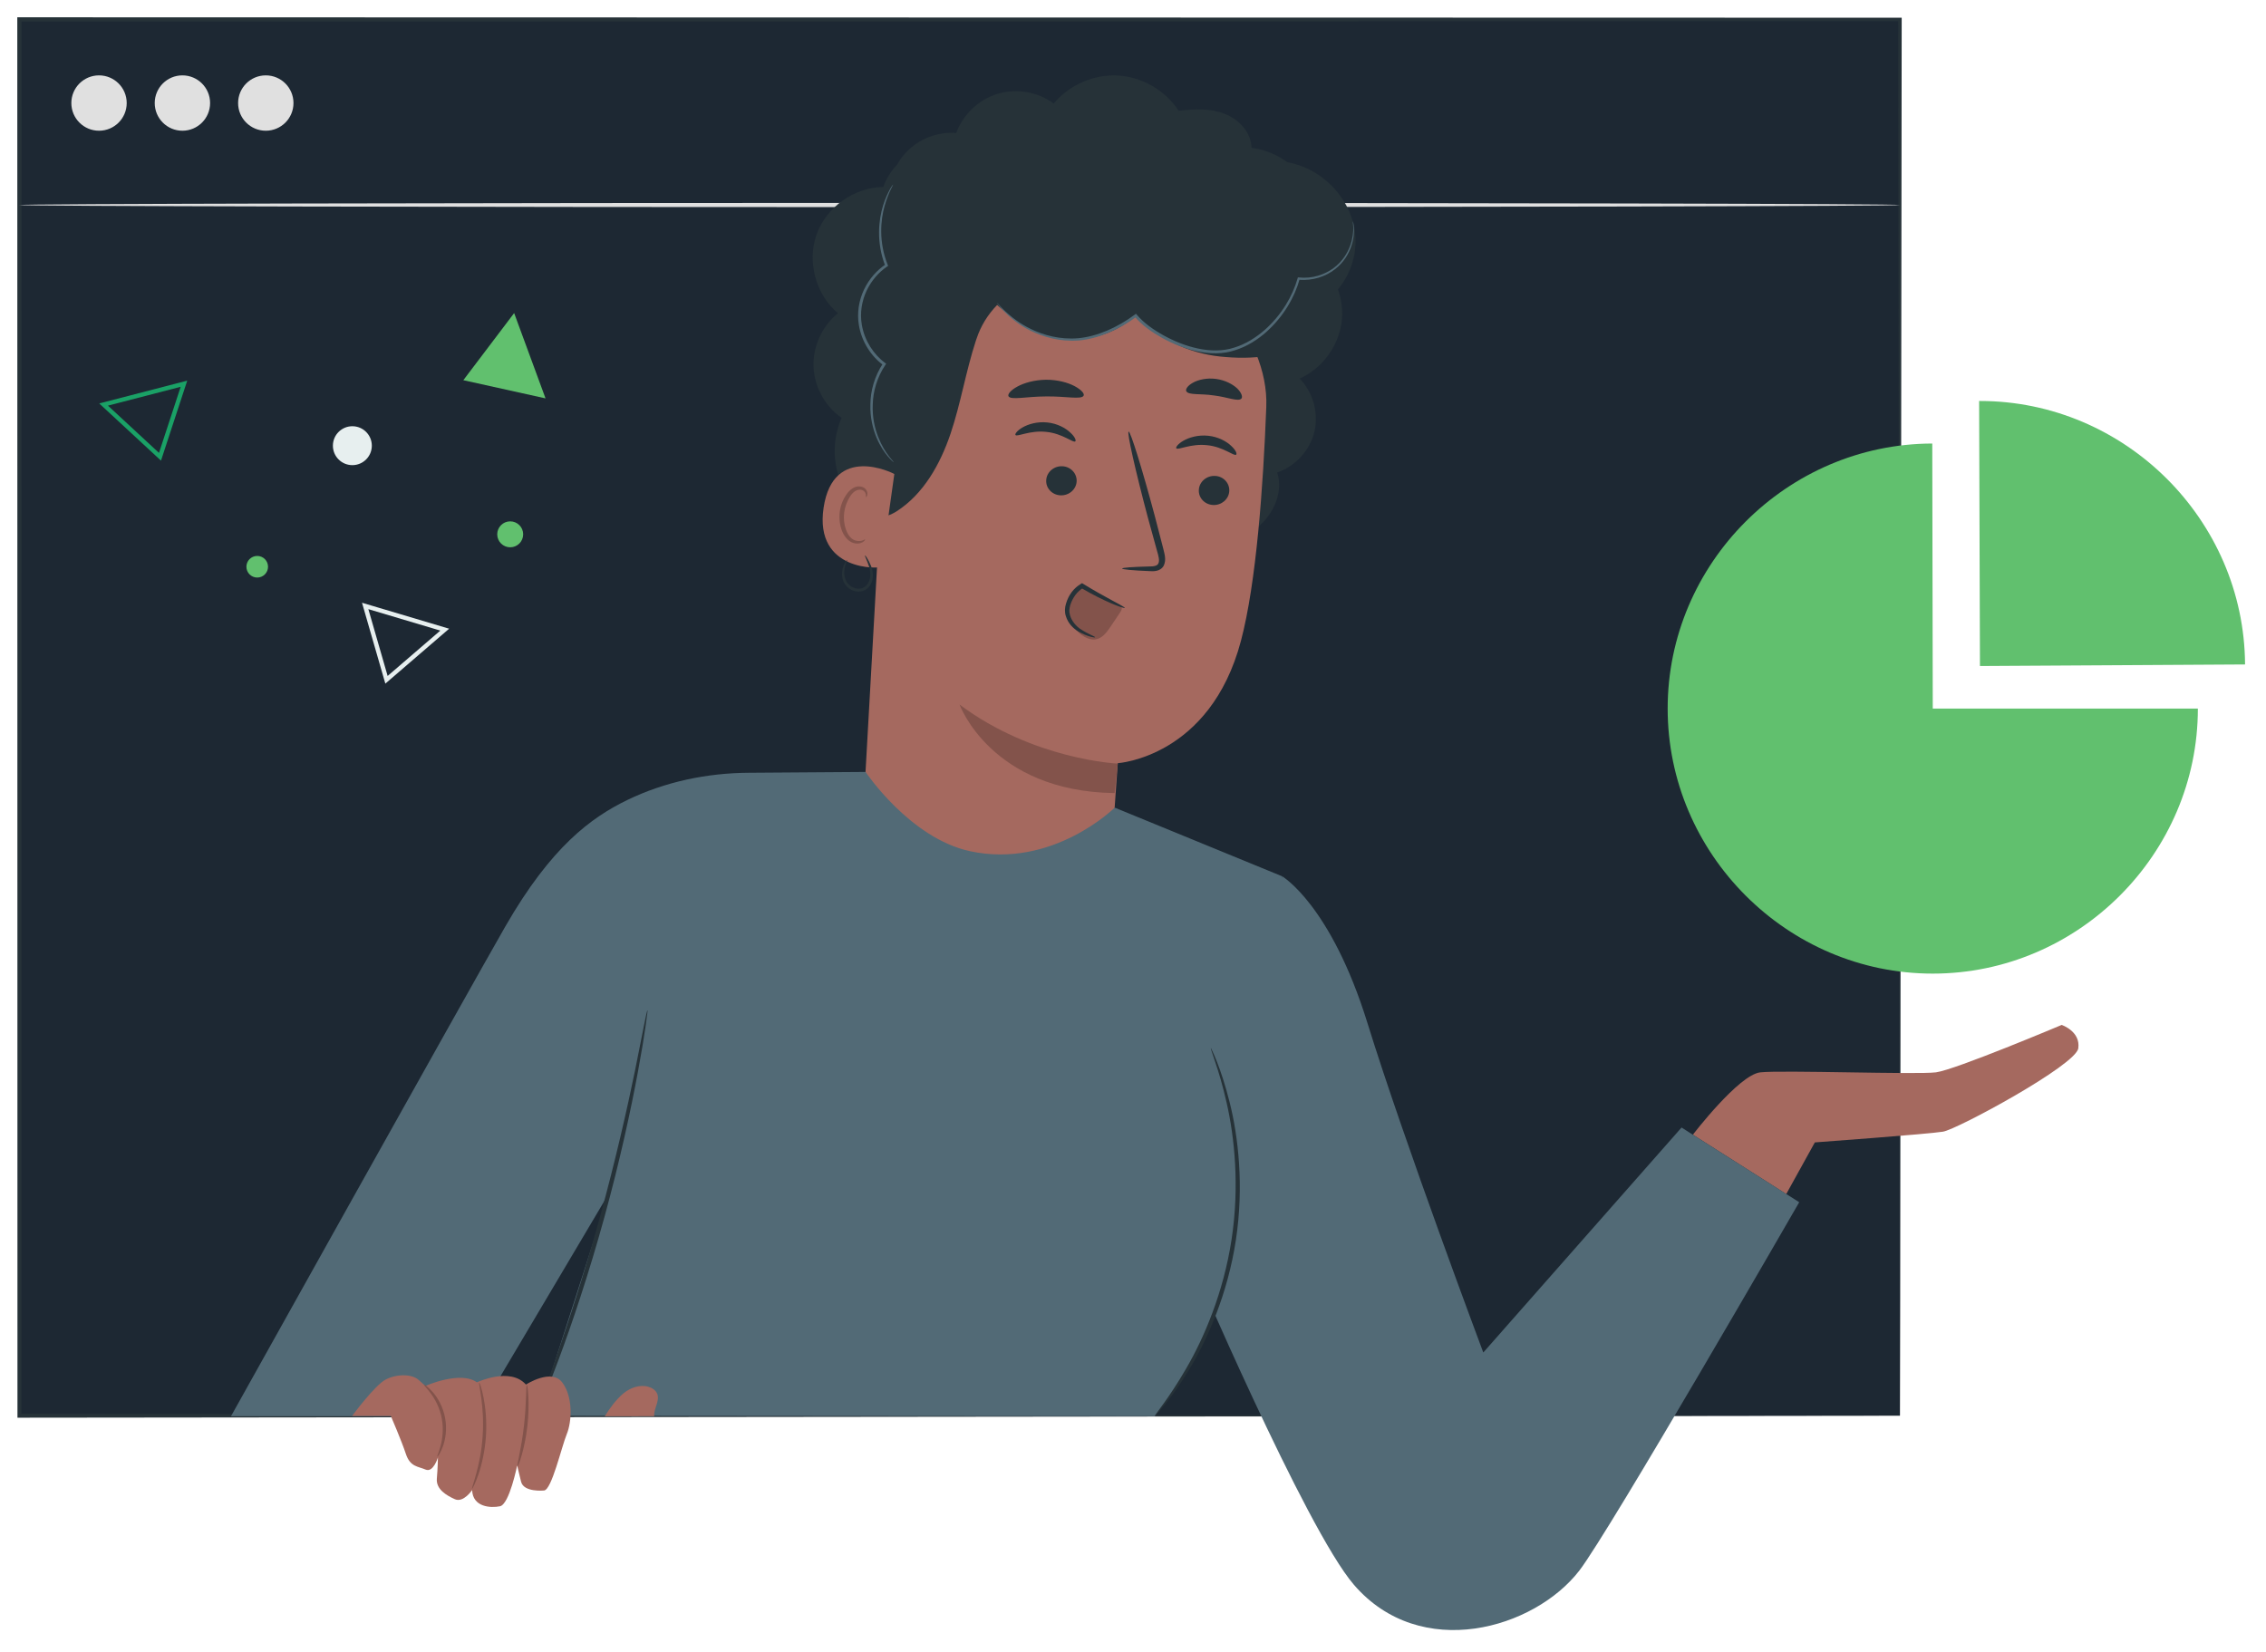 <svg width="524" height="382" viewBox="0 0 524 382" fill="none" xmlns="http://www.w3.org/2000/svg">
<g filter="url(#filter0_d)">
<path d="M436.355 1.497H1.497V324.449H436.355V1.497Z" fill="#1D2833"/>
<path d="M436.355 324.449C436.355 321.086 436.202 196.988 435.953 1.497L436.355 1.898C313.9 1.936 163.661 1.955 1.535 1.994H1.497L1.994 1.497C1.975 117.511 1.955 227.429 1.955 324.449L1.497 323.99C258.96 324.277 432.38 324.449 436.355 324.449C432.38 324.449 258.979 324.64 1.497 324.908H1.038V324.449C1.038 227.429 1.019 117.511 1 1.497V1H1.497H1.535C163.661 1.038 313.9 1.057 436.355 1.096H436.756V1.497C436.507 197.007 436.355 321.086 436.355 324.449Z" fill="#263238"/>
<path d="M436.355 44.417C436.355 44.684 338.991 44.914 218.907 44.914C98.784 44.914 1.439 44.684 1.439 44.417C1.439 44.149 98.784 43.92 218.907 43.92C338.972 43.92 436.355 44.13 436.355 44.417Z" fill="#E0E0E0"/>
<path d="M19.899 27.236C23.435 27.236 26.301 24.37 26.301 20.835C26.301 17.299 23.435 14.433 19.899 14.433C16.364 14.433 13.498 17.299 13.498 20.835C13.498 24.37 16.364 27.236 19.899 27.236Z" fill="#E0E0E0"/>
<path d="M39.181 27.236C42.717 27.236 45.583 24.37 45.583 20.835C45.583 17.299 42.717 14.433 39.181 14.433C35.645 14.433 32.779 17.299 32.779 20.835C32.779 24.37 35.645 27.236 39.181 27.236Z" fill="#E0E0E0"/>
<path d="M58.463 27.236C61.998 27.236 64.865 24.37 64.865 20.835C64.865 17.299 61.998 14.433 58.463 14.433C54.927 14.433 52.061 17.299 52.061 20.835C52.061 24.37 54.927 27.236 58.463 27.236Z" fill="#E0E0E0"/>
<path d="M388.466 259.457C388.466 259.457 399.072 245.584 404.059 245.029C409.047 244.475 440.272 245.584 444.667 245.029C449.062 244.475 473.752 234.061 473.752 234.061C473.752 234.061 478.147 235.532 477.593 239.469C477.039 243.386 449.597 258.215 446.311 258.75C443.024 259.304 416.672 261.234 416.672 261.234L410.06 273.178L388.466 259.457Z" fill="#A5695F"/>
<path d="M297.542 84.567C302.893 82.178 306.772 76.751 307.307 70.922C307.842 65.075 305.033 59.055 300.199 55.73L280.936 49.252C278.146 74.114 275.203 98.956 272.069 123.798C277.248 123.531 282.599 122.671 286.86 119.709C291.122 116.747 293.931 111.205 292.345 106.275C296.549 104.861 299.912 101.173 300.944 96.873C301.976 92.535 300.638 87.739 297.542 84.567Z" fill="#263238"/>
<path d="M203.083 69.985L203.81 61.138L257.909 56.456C274.439 56.398 290.472 74.591 289.822 91.121C289.115 109.485 287.51 131.862 283.955 145.258C276.808 172.183 255.482 173.521 255.482 173.521L253.571 200.657C252.138 216.479 238.474 218.601 222.671 217.186C207.211 215.811 195.631 202.415 196.51 186.898L203.083 69.985Z" fill="#A5695F"/>
<path d="M281.261 110.613C281.146 112.467 279.464 113.9 277.515 113.804C275.566 113.709 274.094 112.123 274.228 110.269C274.343 108.415 276.024 106.982 277.974 107.078C279.904 107.154 281.375 108.74 281.261 110.613Z" fill="#263238"/>
<path d="M282.847 102.166C282.369 102.587 279.904 100.332 276.12 99.969C272.356 99.548 269.375 101.192 269.012 100.695C268.84 100.466 269.356 99.682 270.655 98.937C271.935 98.192 274.037 97.542 276.407 97.79C278.757 98.039 280.649 99.109 281.7 100.122C282.79 101.115 283.095 101.975 282.847 102.166Z" fill="#263238"/>
<path d="M245.966 108.376C245.851 110.23 244.169 111.663 242.22 111.568C240.271 111.472 238.799 109.886 238.933 108.032C239.048 106.179 240.73 104.745 242.679 104.841C244.609 104.936 246.08 106.523 245.966 108.376Z" fill="#263238"/>
<path d="M245.659 99.09C245.182 99.51 242.717 97.255 238.933 96.892C235.168 96.472 232.187 98.115 231.824 97.618C231.652 97.389 232.168 96.605 233.467 95.86C234.748 95.115 236.85 94.465 239.2 94.714C241.551 94.962 243.443 96.032 244.494 97.045C245.583 98.019 245.889 98.899 245.659 99.09Z" fill="#263238"/>
<path d="M256.495 128.499C256.495 128.289 258.883 128.117 262.743 128.021C263.718 128.021 264.654 127.926 264.884 127.276C265.189 126.607 264.884 125.518 264.54 124.352C263.871 121.926 263.164 119.384 262.438 116.709C259.552 105.854 257.546 96.949 257.985 96.835C258.425 96.72 261.119 105.434 264.024 116.288C264.712 118.964 265.381 121.524 266.011 123.951C266.26 125.079 266.756 126.397 266.126 127.792C265.801 128.48 265.037 128.939 264.387 129.034C263.756 129.168 263.202 129.111 262.724 129.092C258.864 128.939 256.495 128.709 256.495 128.499Z" fill="#263238"/>
<path d="M255.482 173.617C255.482 173.617 236.009 172.776 218.887 159.954C218.887 159.954 226.168 180.057 254.756 180.439L255.482 173.617Z" fill="#83534B"/>
<path d="M247.59 88.503C247.112 89.497 243.386 88.618 238.895 88.695C234.404 88.695 230.697 89.612 230.2 88.637C229.99 88.179 230.697 87.261 232.245 86.421C233.774 85.58 236.162 84.873 238.857 84.834C241.551 84.815 243.94 85.484 245.488 86.306C247.055 87.147 247.8 88.026 247.59 88.503Z" fill="#263238"/>
<path d="M284.07 89.19C283.325 89.974 280.802 88.827 277.687 88.464C274.573 87.987 271.859 88.445 271.324 87.49C271.095 87.031 271.611 86.209 272.853 85.521C274.076 84.833 276.044 84.356 278.203 84.642C280.344 84.929 282.121 85.904 283.134 86.878C284.127 87.891 284.395 88.808 284.07 89.19Z" fill="#263238"/>
<path d="M301.938 67.597C307.823 64.425 311.187 57.354 310.346 50.723C309.505 44.092 304.728 38.225 298.555 35.646C297.294 35.13 295.995 34.767 294.657 34.499C292.23 32.722 289.383 31.556 286.402 31.193C286.344 27.62 283.478 24.562 280.134 23.301C276.809 22.02 273.101 22.192 269.566 22.632C266.508 17.931 261.139 14.797 255.54 14.472C249.94 14.147 244.246 16.632 240.672 20.95C237.022 18.237 232.054 17.377 227.697 18.695C223.34 20.014 219.69 23.473 218.123 27.753C214.148 27.448 210.097 28.881 207.173 31.594C206.084 32.607 205.148 33.811 204.421 35.111C203.026 36.582 201.918 38.321 201.268 40.251C194.561 40.308 188.102 44.876 185.847 51.182C183.573 57.507 185.637 65.132 190.777 69.451C187.127 72.374 184.968 77.075 185.121 81.757C185.293 86.439 187.758 90.987 191.618 93.643C189.516 98.421 189.497 104.058 191.561 108.854C192.459 110.918 193.93 112.944 195.918 113.823C195.975 114.186 196.071 114.549 196.243 114.893C197.618 117.626 201.765 116.919 204.326 115.275C210.575 111.262 214.416 104.364 216.804 97.331C219.174 90.299 220.34 82.904 222.652 75.833C222.709 75.68 222.767 75.508 222.824 75.336C223.799 72.374 225.442 69.737 227.582 67.54C229.57 69.24 231.5 71.017 233.716 72.412C241.59 77.381 252.769 76.33 259.591 69.966C264.75 75.279 271.802 78.7 279.159 79.464C286.516 80.228 293.95 79.598 300.084 75.451C301.25 74.667 302.874 73.234 303.753 71.17C304.345 69.928 303.237 68.151 301.938 67.597Z" fill="#263238"/>
<path d="M203.81 106.639C203.466 106.409 189.688 99.511 187.452 114.435C185.216 129.379 200.676 128.519 200.771 128.099C200.867 127.678 203.81 106.639 203.81 106.639Z" fill="#A5695F"/>
<path d="M197.045 121.772C196.987 121.715 196.758 121.925 196.28 122.059C195.822 122.193 195.057 122.212 194.331 121.811C192.841 120.989 191.885 118.294 192.21 115.581C192.382 114.224 192.86 112.963 193.49 111.969C194.102 110.937 194.924 110.287 195.745 110.268C196.567 110.211 197.064 110.765 197.179 111.205C197.312 111.644 197.179 111.931 197.255 111.969C197.293 112.007 197.618 111.759 197.58 111.128C197.561 110.822 197.446 110.44 197.14 110.096C196.815 109.752 196.319 109.523 195.764 109.504C194.599 109.408 193.414 110.326 192.707 111.415C191.943 112.504 191.369 113.918 191.178 115.447C190.834 118.466 191.943 121.524 194.006 122.46C195.019 122.9 195.936 122.709 196.452 122.422C196.968 122.116 197.102 121.791 197.045 121.772Z" fill="#83534B"/>
<path d="M309.849 48.163C309.868 48.163 309.887 48.277 309.944 48.526C310.002 48.774 310.04 49.137 310.078 49.634C310.135 50.609 310.097 52.08 309.505 53.857C308.932 55.615 307.766 57.698 305.664 59.303C303.6 60.909 300.581 62.017 297.275 61.692L297.561 61.482C296.396 65.705 293.835 70.196 289.822 73.789C287.815 75.566 285.408 77.114 282.637 77.993C279.885 78.929 276.789 78.891 273.865 78.26C270.961 77.649 268.247 76.54 265.782 75.184C263.336 73.808 261.062 72.241 259.361 70.196L259.82 70.253C255.559 73.387 250.858 75.356 246.443 75.757C241.991 76.082 238.15 74.897 235.283 73.483C232.398 72.031 230.449 70.311 229.245 69.069C228.633 68.438 228.194 67.922 227.926 67.578C227.639 67.215 227.506 67.024 227.525 67.024C227.563 66.986 228.155 67.731 229.397 68.935C230.64 70.12 232.608 71.763 235.474 73.139C238.303 74.496 242.105 75.604 246.405 75.222C250.686 74.801 255.291 72.833 259.438 69.756L259.686 69.565L259.896 69.814C261.521 71.725 263.757 73.292 266.145 74.61C268.553 75.929 271.209 77.018 274.037 77.611C276.885 78.222 279.828 78.26 282.465 77.381C285.121 76.559 287.452 75.05 289.421 73.349C293.357 69.871 295.899 65.495 297.065 61.386L297.122 61.157L297.351 61.176C300.485 61.52 303.39 60.488 305.415 58.979C307.46 57.469 308.626 55.462 309.237 53.781C309.849 52.061 309.944 50.628 309.944 49.653C309.887 48.679 309.811 48.182 309.849 48.163Z" fill="#526A76"/>
<path d="M203.523 39.678C203.619 39.735 202.472 41.379 201.555 44.646C200.657 47.857 200.141 52.921 202.281 58.272L202.376 58.501L202.166 58.635C200.255 59.915 198.535 61.845 197.408 64.215C196.3 66.584 195.803 69.393 196.3 72.164C196.93 75.814 199.032 79.005 201.669 80.936L201.918 81.127L201.746 81.394C199.778 84.299 198.898 87.586 198.822 90.509C198.688 93.452 199.281 96.032 200.064 98.038C201.65 102.09 203.791 103.791 203.638 103.886C203.619 103.905 203.504 103.791 203.275 103.58C203.064 103.351 202.701 103.045 202.338 102.587C201.555 101.688 200.542 100.236 199.682 98.191C198.841 96.166 198.172 93.51 198.268 90.49C198.306 87.471 199.185 84.069 201.211 81.012L201.287 81.471C198.497 79.464 196.3 76.139 195.631 72.298C195.115 69.374 195.631 66.412 196.816 63.947C198 61.482 199.797 59.475 201.822 58.138L201.708 58.501C199.567 52.959 200.198 47.78 201.211 44.532C201.727 42.888 202.319 41.665 202.759 40.843C202.969 40.442 203.179 40.136 203.313 39.945C203.447 39.773 203.523 39.659 203.523 39.678Z" fill="#526A76"/>
<path d="M192.879 126.531C192.994 126.588 192.344 127.505 192.229 129.187C192.191 129.99 192.344 131.022 192.975 131.862C193.605 132.684 194.771 133.296 195.937 133.143C197.121 132.99 197.886 131.939 198.134 130.926C198.402 129.894 198.23 128.881 197.981 128.079C197.446 126.474 196.911 125.518 197.026 125.461C197.083 125.423 197.752 126.263 198.44 127.926C198.746 128.748 199.013 129.856 198.746 131.06C198.612 131.652 198.364 132.283 197.886 132.799C197.427 133.315 196.758 133.716 196.032 133.812C194.542 134.003 193.204 133.238 192.478 132.245C191.732 131.213 191.656 130.047 191.752 129.149C192 127.333 192.841 126.493 192.879 126.531Z" fill="#263238"/>
<path d="M246.672 132.971C244.991 134.423 244.054 136.716 244.284 138.933C244.513 141.15 245.851 143.213 247.8 144.303C248.564 144.742 249.462 145.029 250.341 144.895C251.889 144.666 252.94 143.232 253.819 141.933C254.546 140.844 255.272 139.774 255.998 138.684C256.246 138.321 256.495 137.901 256.399 137.48C256.285 137.022 255.826 136.754 255.386 136.563C252.596 135.226 249.826 133.888 247.036 132.569" fill="#83534B"/>
<path d="M250.246 144.418C250.227 144.495 248.641 144.361 246.348 143.061C245.239 142.393 243.978 141.227 243.462 139.469C243.175 138.609 243.214 137.52 243.5 136.641C243.768 135.723 244.188 134.806 244.8 133.984C245.392 133.182 246.137 132.532 246.94 132.054L247.227 131.882L247.494 132.054C252.883 135.36 257.202 137.367 257.106 137.596C257.011 137.845 252.443 136.201 246.94 132.952H247.494C246.806 133.373 246.176 133.946 245.66 134.634C244.647 136.067 243.997 137.825 244.417 139.22C244.8 140.673 245.812 141.762 246.768 142.45C248.774 143.768 250.322 144.227 250.246 144.418Z" fill="#263238"/>
<path d="M50.417 324.563C50.417 324.563 104.784 227.105 113.823 211.339C124.467 192.803 133.735 186.076 142.086 182.025C150.819 177.802 160.489 175.795 170.196 175.738L197.16 175.547C197.16 175.547 207.403 190.873 221.295 193.873C240.443 198.02 254.775 183.802 254.775 183.802L293.491 199.682L285.714 271.248C283.746 289.287 277.172 306.505 266.604 321.238L264.044 324.563L121.295 324.449L137.844 272.948L107.249 324.563H50.417Z" fill="#526A76"/>
<path d="M293.492 199.682C293.492 199.682 304.747 206.275 313.232 233.678C321.716 261.081 340.004 309.83 340.004 309.83L385.848 257.794L413.06 275.069C413.06 275.069 369.166 351.278 362.191 360.298C351.795 373.751 325.519 381.433 310.098 363.566C298.881 350.571 272.089 287.701 272.089 287.701L293.492 199.682Z" fill="#526A76"/>
<path d="M276.981 239.392C277.019 239.373 277.153 239.66 277.401 240.214C277.65 240.768 278.032 241.57 278.433 242.641C279.274 244.781 280.344 247.934 281.338 251.909C283.344 259.858 284.682 271.362 282.79 283.822C280.898 296.281 276.197 306.887 271.917 313.881C269.776 317.397 267.827 320.092 266.375 321.869C265.668 322.786 265.076 323.436 264.674 323.895C264.273 324.353 264.044 324.563 264.024 324.544C263.967 324.487 264.732 323.493 266.069 321.64C267.407 319.786 269.261 317.053 271.305 313.518C275.395 306.505 279.924 295.995 281.796 283.669C283.669 271.362 282.465 259.973 280.65 252.062C279.752 248.087 278.796 244.915 278.051 242.755C277.344 240.615 276.923 239.43 276.981 239.392Z" fill="#263238"/>
<path d="M146.73 230.64C146.768 230.64 146.749 230.984 146.654 231.633C146.558 232.398 146.424 233.334 146.271 234.462C145.927 236.908 145.335 240.462 144.532 244.819C142.927 253.533 140.347 265.515 136.755 278.566C133.162 291.618 129.245 303.237 126.149 311.55C124.601 315.696 123.302 319.041 122.346 321.334C121.907 322.385 121.525 323.264 121.238 323.952C120.97 324.544 120.817 324.85 120.779 324.85C120.741 324.831 120.837 324.506 121.047 323.894C121.295 323.168 121.62 322.289 121.983 321.2C122.862 318.735 124.047 315.391 125.48 311.32C128.404 302.969 132.188 291.332 135.78 278.318C139.354 265.304 142.048 253.361 143.825 244.704C144.666 240.481 145.354 237.003 145.87 234.423C146.099 233.296 146.291 232.379 146.443 231.633C146.615 230.965 146.692 230.64 146.73 230.64Z" fill="#263238"/>
<path d="M78.451 324.468C78.451 324.468 83.649 317.417 86.191 316.079C88.751 314.741 92.267 314.78 93.815 316.175C95.363 317.57 95.363 317.57 95.363 317.57C95.363 317.57 103.427 313.958 107.288 316.729C107.288 316.729 114.95 313.098 118.62 317.245C118.62 317.245 124.524 313.404 127.028 316.767C129.531 320.111 129.264 325.787 128.06 328.711C126.856 331.634 124.582 341.571 122.824 341.743C122.824 341.743 118.104 342.24 117.492 339.699C116.861 337.157 116.594 335.934 116.594 335.934C116.594 335.934 114.798 344.935 112.619 345.393C110.46 345.833 106.313 345.603 106.179 341.648C106.179 341.648 104.173 344.629 102.204 343.769C100.236 342.89 97.809 341.457 98.019 339.011C98.23 336.565 98.268 334.119 98.268 334.119C98.268 334.119 97.198 337.673 95.421 336.909C93.643 336.144 91.847 336.297 90.853 333.278C89.86 330.258 87.375 324.506 87.375 324.506H78.451V324.468Z" fill="#A5695F"/>
<path d="M98.134 333.909C98.019 333.852 98.497 332.935 98.898 331.368C99.319 329.801 99.606 327.546 99.166 325.119C98.726 322.692 97.637 320.685 96.682 319.386C95.726 318.067 94.962 317.379 95.057 317.284C95.115 317.207 96.013 317.762 97.121 319.042C98.23 320.303 99.453 322.405 99.93 324.966C100.408 327.546 100.007 329.934 99.433 331.52C98.86 333.107 98.21 333.947 98.134 333.909Z" fill="#83534B"/>
<path d="M107.803 316.767C107.899 316.748 108.396 318.067 108.835 320.322C109.275 322.557 109.6 325.73 109.37 329.227C109.122 332.724 108.396 335.82 107.651 337.979C106.905 340.138 106.236 341.4 106.16 341.361C105.912 341.285 108.186 336.068 108.606 329.169C109.103 322.29 107.555 316.825 107.803 316.767Z" fill="#83534B"/>
<path d="M118.83 317.36C119.021 317.341 119.556 321.621 118.945 326.896C118.352 332.17 116.862 336.221 116.671 336.145C116.441 336.087 117.588 331.979 118.161 326.8C118.773 321.621 118.601 317.379 118.83 317.36Z" fill="#83534B"/>
<path d="M148.985 319.404C148.66 318.563 147.819 318.009 146.959 317.761C144.933 317.168 142.736 317.971 141.112 319.328C139.506 320.665 137.939 322.786 136.85 324.583L148.278 324.564C148.144 322.806 149.615 321.028 148.985 319.404Z" fill="#A5695F"/>
<path d="M443.941 160.889H505.245C505.245 194.522 477.574 222.193 443.941 222.193C410.308 222.193 382.638 194.522 382.638 160.889C382.638 127.314 410.232 99.662 443.827 99.586L443.941 160.889Z" fill="#61C06E"/>
<path d="M454.853 151.048L454.662 89.745C454.719 89.745 454.795 89.745 454.853 89.745C488.352 89.745 515.965 117.205 516.156 150.685L454.853 151.048Z" fill="#61C06E"/>
</g>
<g filter="url(#filter1_d)">
<path d="M99.843 142.635L86.373 154.232L81.447 137.153L99.843 142.635Z" stroke="#E7EFEF"/>
<path d="M39.537 85.755L33.998 102.645L20.955 90.569L39.537 85.755Z" stroke="#1AA166"/>
<path d="M104.143 84.935L115.894 69.412L123.152 89.144L104.143 84.935Z" fill="#61C06E"/>
<circle cx="56.481" cy="128.086" r="2.5" transform="rotate(-180 56.481 128.086)" fill="#61C06E"/>
<circle cx="78.481" cy="100.086" r="4.5" transform="rotate(-180 78.481 100.086)" fill="#E7EFEF"/>
<circle cx="114.981" cy="120.586" r="3" transform="rotate(-180 114.981 120.586)" fill="#61C06E"/>
</g>
<defs>
<filter id="filter0_d" x="0" y="0" width="523.156" height="381.024" filterUnits="userSpaceOnUse" color-interpolation-filters="sRGB">
<feFlood flood-opacity="0" result="BackgroundImageFix"/>
<feColorMatrix in="SourceAlpha" type="matrix" values="0 0 0 0 0 0 0 0 0 0 0 0 0 0 0 0 0 0 127 0"/>
<feMorphology radius="1" operator="dilate" in="SourceAlpha" result="effect1_dropShadow"/>
<feOffset dx="3" dy="3"/>
<feGaussianBlur stdDeviation="1.5"/>
<feColorMatrix type="matrix" values="0 0 0 0 0.095 0 0 0 0 0.129 0 0 0 0 0.163 0 0 0 0.83 0"/>
<feBlend mode="normal" in2="BackgroundImageFix" result="effect1_dropShadow"/>
<feBlend mode="normal" in="SourceGraphic" in2="effect1_dropShadow" result="shape"/>
</filter>
<filter id="filter1_d" x="18.944" y="68.412" width="111.207" height="96.71" filterUnits="userSpaceOnUse" color-interpolation-filters="sRGB">
<feFlood flood-opacity="0" result="BackgroundImageFix"/>
<feColorMatrix in="SourceAlpha" type="matrix" values="0 0 0 0 0 0 0 0 0 0 0 0 0 0 0 0 0 0 127 0"/>
<feMorphology radius="1" operator="dilate" in="SourceAlpha" result="effect1_dropShadow"/>
<feOffset dx="3" dy="3"/>
<feGaussianBlur stdDeviation="1.5"/>
<feColorMatrix type="matrix" values="0 0 0 0 0.095 0 0 0 0 0.129 0 0 0 0 0.163 0 0 0 0.83 0"/>
<feBlend mode="normal" in2="BackgroundImageFix" result="effect1_dropShadow"/>
<feBlend mode="normal" in="SourceGraphic" in2="effect1_dropShadow" result="shape"/>
</filter>
</defs>
</svg>
